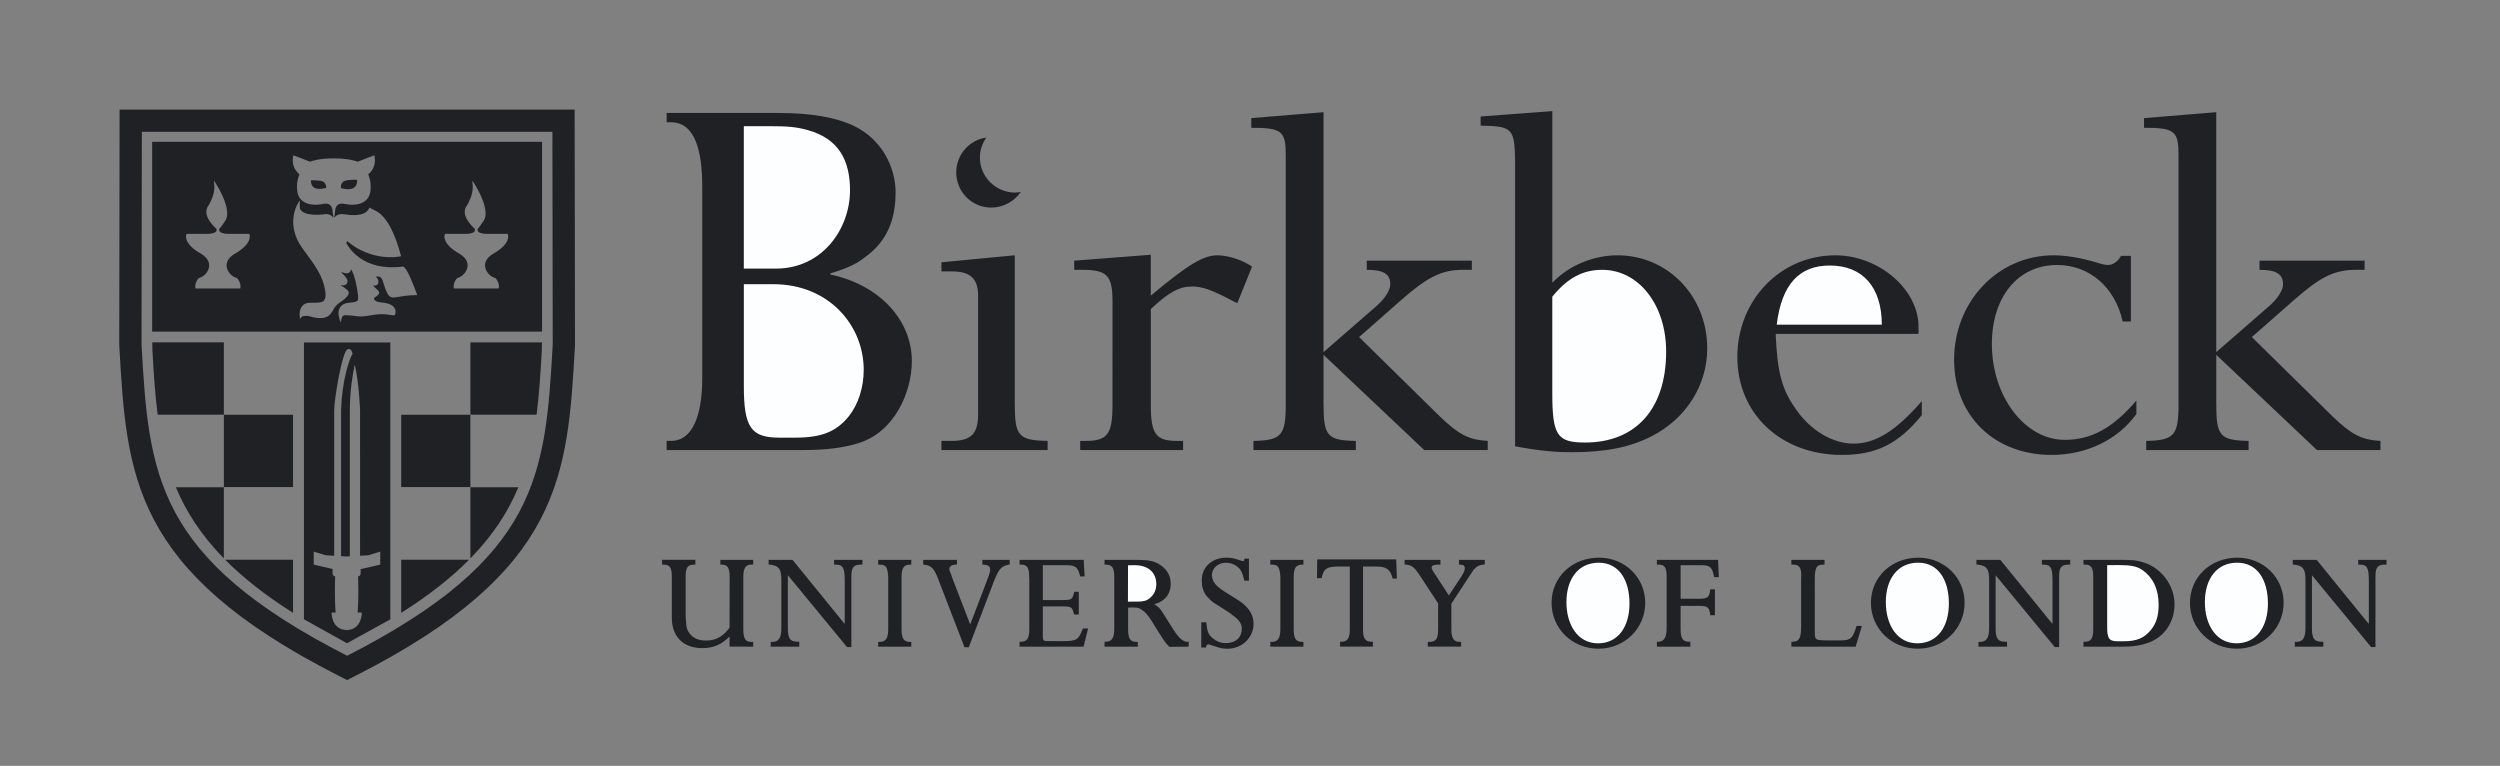 <svg xmlns="http://www.w3.org/2000/svg" xmlns:xlink="http://www.w3.org/1999/xlink" viewBox="42 23 173 53">
    <rect x="42" y="23" width="173" height="53" fill="#808080" stroke="none"/>
    <title>birkbeck-logo icon</title>
    <path d="M207.148 62.071h-.093c-.487 0-.673.155-.673.807v4.9h-.301l-4.074-4.949h-.021v3.646c0 .754.177.933.706.933h.083v.34h-1.973v-.329h.093c.456 0 .643-.262.643-.975v-3.325c0-.744-.162-.999-.881-1.058v-.317h1.659l3.586 4.411h.021v-3.011c0-.907-.156-1.072-.643-1.072h-.093V61.742h1.961v.328zm-10.357 5.819c-1.82 0-3.246-1.402-3.246-3.171 0-1.779 1.415-3.129 3.289-3.129 1.788 0 3.193 1.381 3.193 3.119 0 1.779-1.426 3.181-3.236 3.181v0zm-6.134-.409c-.466.173-1.011.267-1.674.267h-2.806v-.34h.095c.425 0 .579-.209.579-.872v-3.649c0-.662-.176-.816-.601-.816h-.072v-.328h2.485c.757 0 1.028.009 1.412.101.238.061.477.143.705.255 1.006.51 1.696 1.574 1.696 2.716 0 1.223-.687 2.259-1.817 2.666zm-5.398-5.409h-.093c-.487 0-.674.155-.674.807v4.9h-.3l-4.075-4.949h-.021v3.646c0 .754.177.933.706.933h.083v.34h-1.973v-.329h.093c.456 0 .643-.262.643-.975v-3.325c0-.744-.162-.999-.881-1.058v-.317h1.659l3.587 4.411h.021v-3.011c0-.907-.156-1.072-.643-1.072h-.093V61.742h1.962v.328zm-10.545 5.819c-1.82 0-3.246-1.402-3.246-3.171 0-1.779 1.415-3.129 3.289-3.129 1.788 0 3.193 1.381 3.193 3.119 0 1.779-1.426 3.181-3.236 3.181v0zm-4.302-.143h-4.448v-.339h.062c.466 0 .611-.22.611-1.055V63.081l.011-.265c0-.591-.176-.746-.591-.746h-.093V61.742h2.294v.328h-.062c-.467 0-.613.158-.613 1.004l.002 3.298v.367c-.002.461.035.546.501.566l.342.01h.943c.726 0 .834-.153 1.104-.999h.367l-.43 1.43v-0zm-10.877-3.315c.663 0 .752-.102.814-.652h.323v1.796h-.323c-.072-.571-.151-.651-.825-.651h-1.226v1.611c0 .662.166.872.591.872h.083v.339h-2.315v-.339h.083c.425 0 .591-.309.591-.972v-3.538c0-.662-.155-.828-.58-.828h-.094V61.742h4.233l.052 1.194h-.323c-.135-.673-.255-.825-.897-.825h-1.423v2.321H159.534zm-6.921 3.457c-1.82 0-3.246-1.402-3.246-3.171 0-1.779 1.416-3.129 3.289-3.129 1.788 0 3.193 1.381 3.193 3.119 0 1.779-1.426 3.181-3.236 3.181l0.0 0zm-7.868-5.83c-.385.032-.517.096-.785.38l-.124.194-1.402 2.135v1.767c0 .662.176.883.601.883h.072v.328h-2.304v-.328h.114c.456-.002.601-.221.601-.883V64.757l-1.262-1.928c-.415-.632-.583-.729-1.06-.77v-.317h2.48v.328h-.124c-.301 0-.479.048-.487.207-.003.061.042.143.104.255l.114.173.978 1.497.874-1.323c.135-.214.229-.408.229-.54 0-.224-.135-.269-.404-.269V61.742h1.785v.317-0zm-6.373.979l-.021-.081c-.176-.571-.399-.754-1.166-.754h-.865V66.566c0 .642.177.841.592.841h.093v.339h-2.273v-.339h.072c.435 0 .601-.21.601-.872v-4.332h-.793c-.829 0-1.03.183-1.155.805h-.323l.019-1.296h5.465l.044 1.326h-.292v-0zm-6.175-.968h-.073c-.435 0-.595.214-.601.839v3.637c0 .662.166.872.601.872h.073v.329h-2.293v-.329h.083c.425 0 .613-.22.613-.883v-3.637c-.055-.715-.187-.828-.613-.828h-.083V61.742h2.293v.328-0zm-5.242 5.821c-.321 0-.483-.032-.981-.194-.24-.078-.325-.115-.366-.115-.07 0-.112.073-.164.226h-.319l.004-1.746h.344l.01.112c.06.54.14.77.482 1.025.249.204.524.305.845.305.715 0 1.122-.415 1.122-1.001 0-.245-.102-.516-.465-.801-.217-.183-.455-.352-.704-.505-.384-.245-.649-.402-.784-.494-.145-.102-.333-.29-.468-.443-.259-.316-.353-.689-.353-1.097-.001-.947.742-1.574 1.696-1.574.301 0 .477.03.829.143.208.071.255.083.32.09.079.008.104-.042.103-.12-0-.01-.001-.02-.001-.041h.321v1.521h-.328l-.01-.082c-.114-.458-.219-.704-.478-.898-.228-.173-.488-.266-.789-.263-.598.007-.976.45-.96.872.009.249.123.517.361.741.145.132.349.279.535.401.135.082.327.208.648.401.477.296.718.478.944.748.263.315.396.694.397 1.06.002.931-.782 1.729-1.792 1.729v-0zm-5.32-23.502v6.59c0 2.085.341 2.532 1.856 2.532h.379v.633h-7.121v-.633h.341c1.553 0 1.894-.447 1.894-2.532V43.868c0-1.824-.379-2.197-2.121-2.197h-.53v-.633l5.302-.409v2.829c2.576-2.159 3.636-2.792 4.621-2.792.72 0 1.742.335 2.386.782l-1.023 2.532-.303-.149c-1.401-.745-2.083-1.005-2.84-1.005-.871 0-1.629.41-2.841 1.564zm-4.655 23.358h-4.428v-.34h.083c.425 0 .591-.209.591-.872V63.081l-.011-.183c0-.662-.154-.827-.579-.827h-.083V61.742h4.439l.063 1.144h-.312c-.145-.611-.286-.775-.949-.775h-1.631v2.412h1.362c.653 0 .68-.051.794-.51.01-.01.01-.031.021-.061h.311v1.572h-.323c-.135-.499-.15-.56-.793-.56h-1.372v2.03c0 .397.04.372.599.372h.881c.892 0 1.006-.143 1.296-.876h.357l-.315 1.257h-0zm-5.109-5.687c-.529.092-.733.247-1.065 1.092l-1.766 4.636h-.3l-1.835-4.76c-.28-.744-.511-.926-1.019-.957V61.742h2.336v.317c-.321.01-.529.109-.529.323 0 .092.01.086.124.372l.062.193 1.258 3.265 1.227-3.213c.093-.255.155-.445.155-.577 0-.255-.156-.341-.539-.352V61.742h1.889v.317h0zm-6.81.011h-.073c-.435 0-.595.214-.601.839v3.637c0 .662.166.872.601.872h.073v.329h-2.293v-.329h.083c.425 0 .613-.22.613-.883v-3.637c-.055-.715-.187-.828-.613-.828h-.083V61.742h2.293v.328h-0zm-3.38 0h-.093c-.487 0-.674.155-.674.807v4.9h-.3l-4.075-4.949h-.021v3.646c0 .754.177.933.706.933h.083v.34H95.332v-.329h.094c.456 0 .643-.262.643-.975v-3.325c0-.744-.162-.999-.881-1.058v-.317h1.659l3.587 4.411h.021v-3.011c0-.907-.156-1.072-.644-1.072h-.093V61.742h1.963v.328zm-7.56-0h-.163c-.291.002-.522.165-.522.827v3.638c.006.558.097.883.522.883h.163v.329l-1.637-.006v-.694c-.573.563-1.107.801-1.895.801-1.41 0-2.124-.912-2.1-2.149V62.898c0-.662-.166-.827-.591-.827h-.083v-.331h2.304v.331h-.072c-.435 0-.601.165-.601.827v2.7c.035.655.035.895.238 1.192.246.358.636.536 1.175.536.695 0 1.175-.288 1.625-.888l.006-3.357v-.183c-.006-.511-.097-.827-.522-.827h-.12v-.328h2.273v.328h-0zm16.108-29.549l.019.005c-.277.392-.44.868-.44 1.381 0 1.337 1.102 2.421 2.462 2.421l.368-.044c-.449.648-1.205 1.079-2.048 1.079-1.351 0-2.421-1.107-2.421-2.434 0-1.208.885-2.232 2.061-2.408zm80.135-1.349l5-.41v16.604l3.636-3.165c.606-.521.985-1.117.985-1.526 0-.707-.455-1.005-1.629-1.005v-.633h7.272v.633h-.606c-1.477 0-2.461.484-4.317 2.122l-2.879 2.532 5.606 5.51c1.288 1.229 1.97 1.601 3.296 1.675v.633h-4.394l-6.969-6.59v3.425c0 2.197.265 2.494 2.235 2.532v.633h-7.083v-.633c1.932-.037 2.235-.372 2.235-2.532V33.741c0-1.675-.265-1.899-2.386-1.899v-.67l0-0zm-6.249 9.493c.871 0 1.932.186 2.917.484.341.111.644.186.833.186.341 0 .682-.223.909-.633h.682v4.542h-.568c-.53-2.383-2.31-3.909-4.545-3.909-2.689 0-4.507 2.197-4.507 5.473 0 3.611 2.272 6.627 5.038 6.627 1.856 0 3.333-.819 4.962-2.718v.931c-1.288 1.787-3.447 2.829-5.871 2.829-3.977 0-6.742-2.718-6.742-6.589 0-4.021 3.03-7.223 6.893-7.223l0-0zm-21.892 7.037c0-3.946 2.992-7.036 6.78-7.036 3.03 0 5.795 2.383 5.757 4.989v.447h-9.885c.114 2.643.417 3.835 1.401 5.212.985 1.452 2.538 2.383 3.977 2.383 1.553 0 2.954-.893 4.735-2.941v.968c-1.629 2.01-3.182 2.755-5.53 2.755-4.204 0-7.234-2.829-7.234-6.776l-0.0 0zm-11.44 6.59c-1.136 0-2.121-.075-3.939-.41v-19.769c-.038-2.234-.189-2.383-2.386-2.42v-.633l4.962-.372v11.876c1.136-1.191 2.841-1.899 4.507-1.899 3.485 0 6.212 2.829 6.212 6.441 0 2.532-1.439 4.84-3.825 6.068-1.515.782-3.22 1.117-5.53 1.117zm-5.832-.149h-4.394l-6.969-6.59v3.425c0 2.197.265 2.494 2.235 2.532v.633H128.739v-.633c1.932-.037 2.235-.372 2.235-2.532v-17.237c0-1.675-.265-1.899-2.386-1.899v-.67l5-.41v16.604l3.636-3.165c.606-.521.985-1.117.985-1.526 0-.707-.454-1.005-1.629-1.005v-.633h7.272v.633h-.606c-1.477 0-2.462.484-4.318 2.122l-2.878 2.532 5.606 5.51c1.288 1.229 1.97 1.601 3.295 1.675v.633-0zm-20.697 13.605l-1.343.009c-.241-.261-.282-.293-.732-1.006-.394-.652-.648-1.06-.845-1.274-.083-.102-.233-.223-.357-.305-.197-.122-.3-.137-.611-.137l-.302.011v1.511c0 .662.166.861.601.861h.072v.328h-2.305v-.34h.073c.425 0 .601-.243.601-.905V62.91c0-.662-.176-.839-.601-.839h-.073v-.328h2.264c.694 0 1.129.069 1.481.283.487.275.836.72.836 1.384 0 .619-.327 1.179-1.136 1.403.394.265.423.324.703.773l.446.713c.498.795.776 1.117 1.184 1.12h.052l-.009.329zM107.147 53.51h.682c1.364 0 1.856-.484 1.856-1.824v-8.228c0-1.154-.53-1.675-1.78-1.675h-.757v-.633l5.075-.484v10.312c0 2.197.265 2.495 2.272 2.532v.633h-7.348v-.633zm-5.72.149c-1.027.322-2.197.484-3.863.484H88.133v-.633h.303c1.553 0 2.159-1.909 2.159-4.329V35.89c0-2.42-.49-4.429-2.159-4.429h-.303v-.644h7.726c2.273 0 4.001.304 5.249.905 1.936.933 2.867 2.877 2.867 4.59 0 1.452-.342 3.068-1.84 4.273-.785.632-1.273.904-2.678 1.336v.074c3.371.707 5.643 3.127 5.643 5.994 0 2.122-1.177 4.888-3.674 5.67z" fill="#202124" fill-rule="evenodd"></path>
    <path d="M100.821 36.174c0-2.085-.785-3.567-2.899-4.163-.818-.231-1.381-.28-2.821-.28h-1.629v9.855h2.235c3.181 0 5.113-2.732 5.113-5.412zm95.993 25.764c-1.426 0-2.237 1.135-2.237 2.727 0 1.606.807 2.852 2.18 2.852 1.405 0 2.183-1.163 2.183-2.755 0-1.634-.733-2.824-2.127-2.824zm-22.078 0c-1.426 0-2.237 1.135-2.237 2.727 0 1.606.807 2.852 2.18 2.852 1.405 0 2.183-1.163 2.183-2.755 0-1.634-.732-2.824-2.127-2.824zM152.865 41.672c-1.363 0-2.424.596-3.446 1.861v6.664c0 2.941.341 3.425 2.272 3.425 3.522 0 5.606-2.345 5.606-6.292 0-3.239-1.894-5.659-4.432-5.659v-0zm15.758-.298c-2.121 0-3.333 1.303-3.674 4.095h7.272c0-2.606-1.326-4.095-3.598-4.095h0zm-48.042 20.738l-.521.004-.007 2.518.697-.004c.39 0 .616-.063.844-.262.282-.246.422-.56.422-.947 0-.794-.544-1.29-1.436-1.309v-0zm32.054-.173c-1.426 0-2.237 1.135-2.237 2.727 0 1.606.807 2.852 2.18 2.852 1.405 0 2.183-1.163 2.183-2.755 0-1.634-.732-2.824-2.127-2.824zm37.647.524c-.403-.283-.84-.359-1.639-.359l-.826.002v4.244c0 .799.103 1.025.704 1.025h.447c.902 0 1.41-.229 1.855-.759.394-.469.555-.999.555-1.783 0-1.08-.416-1.891-1.097-2.369zM95.519 42.666h-2.045v7.045c0 2.867.492 3.574 2.462 3.574h1.098c1.818 0 2.841-.41 3.712-1.489.644-.819 1.023-1.973 1.023-3.202 0-3.09-2.424-5.928-6.25-5.928v0z" fill="#fdfeff" fill-rule="evenodd"></path> 
    <path d="M66.022 32.121H51.816l-.023 14.717c.511 9.028.948 14.764 14.228 21.541 13.279-6.777 13.717-12.513 14.228-21.541l-.023-14.717H66.022zm3.741 33.287V61.732h4.698c-1.222 1.232-2.759 2.452-4.698 3.676zm4.787-3.767V56.72h3.32c-.705 1.688-1.748 3.316-3.32 4.922zm-12.273 3.767c-1.939-1.224-3.475-2.444-4.697-3.676h4.697v3.676zm-4.787-3.767c-1.572-1.606-2.615-3.234-3.32-4.922h3.32V61.642zm12.273-4.935h4.786v-5.006h-4.786v5.006zm-12.272-0h4.786v-5.006h-4.786v5.006zm11.519 9.153l-3.001 1.654-2.977-1.66V46.697h5.978v19.162-0zM79.495 47.166v.038l-.002.038c-.088 1.555-.179 3.034-.362 4.455h-4.581V46.692H79.501l-.006.475zm-22.005 4.531h-4.581c-.183-1.421-.274-2.9-.362-4.455l-.002-.038v-.038l-.004-.475h4.949v5.006zm-4.96-5.752h26.981v-13.133H52.53v13.133zM63.515 35.48c.069-.009.236-.017.611.023.169.019.291.078.363.176.081.111.084.251.077.329-.415.103-.721.079-.889-.069-.155-.137-.167-.355-.162-.46v0zm2.15.183c.075-.109.209-.174.401-.195.419-.046.587-.029.647-.016.007.103.002.347-.17.5-.178.157-.503.182-.943.072-.012-.081-.02-.237.065-.36v0zm-2.944-.6c-.155.378-.205.758-.151 1.159.041.316.18.559.413.722.458.319 1.126.221 1.392.165.181-.038.327-.019.435.056.161.112.19.321.19.322l.071.587c-.026-.039-.056-.077-.093-.111-.108-.097-.248-.147-.415-.149l-.001-.004-.086.008c-.003 0-.006 0-.009.001l.005.045-.01-.041c-.143.034-1.516.176-1.71-.402l-.012-.559-.182.32c-.008.015-.204.363-.256.909-.047.502.024 1.274.633 2.1.925 1.254 1.434 1.945 1.576 2.984.042.3.012.502-.09.617-.138.155-.421.159-.721.155-.103-.001-.207 0-.309.006-.195.011-.352.082-.466.212-.229.261-.193.663-.191.68l.02.211.153-.149c.038-.037.244-.057.435-.042 1.211.363 1.503.005 1.759-.5.109-.213.314-.36.513-.503.214-.153.415-.298.505-.519.078-.191-.151-.344-.353-.478-.083-.056-.17-.113-.203-.153-0-0-.001-.001-.001-.002.012-.003.035.003.068.014.126.046.252.021.337-.066.08-.082.105-.203.062-.303-.065-.147-.225-.336-.337-.427-.028-.023-.053-.07-.062-.102.015.003.037.009.067.021.203.082.354.088.462.017.082-.054.122-.139.141-.233.11.186.262.539.377 1.174.098.542.151.879.061.999-.068.089-.26.11-.577.145l-.047.005c-.266.029-.46.131-.575.304-.201.301-.079.698-.074.715l.108.343.088-.349c.024-.095.145-.166.253-.157.056.007.106.009.168.012.118.005.28.012.628.06.322.044.617-.007.929-.06.216-.036.438-.074.68-.082.309-.009.545.031.7.057.166.028.31.053.34-.084.035-.171.005-.319-.089-.441-.153-.199-.468-.315-.963-.355-.24-.018-.397-.128-.422-.221-.013-.047.011-.091.07-.13.17-.11.27-.194.281-.296.009-.089-.056-.152-.084-.179-.04-.039-.082-.078-.122-.114-.077-.07-.192-.177-.202-.202.008-.016.013-.024.014-.025.007 0.0.022.003.033.005.06.012.184.037.273-.11.106-.171-.017-.373-.136-.51.236-.019.373.017.461.275.04.118.07.211.096.291.067.208.108.334.216.559.182.374.366.357.764.286.679-.122 1.173-.124 1.178-.124l.145-0-.049-.134c-.657-1.793-.87-1.828-.95-1.841-.028-.005-.053-.001-.073.007-2.709.322-3.685-1.341-3.839-1.643l.069-.124c1.683 1.425 3.537 1.079 3.617 1.063l.107-.021-.028-.103c-.703-2.56-1.489-2.931-1.911-3.131-.059-.028-.109-.052-.147-.076l-.094-.061-.053.097c-.31.571-1.304.43-1.678.377-.045-.006-.08-.011-.106-.014-.211-.019-.383.03-.512.145-.041.037-.072.077-.099.119l.077-.595c0-.002.029-.211.19-.323.107-.074.253-.094.433-.056.266.057.935.154 1.392-.165.234-.163.373-.406.414-.722.052-.4.001-.79-.152-1.159.166-.131.552-.518.447-1.194l-.019-.122-.117.043c-.007.002-.661.241-1.042.403-.148-.06-.656-.232-1.648-.232-.993 0-1.502.171-1.65.232-.378-.161-1.013-.393-1.041-.403l-.117-.043-.019.121c-.105.677.28 1.063.446 1.195h0zm3.46 31.543c-.04 0-.072-.007-.111-.008-.039.001-.072.008-.111.008h.222zm-1.165-3.938c0 .051.011.193.177.217-.015.457-.043 1.659.034 2.5h-.282s-.029 1.189 1.046 1.213c1.075-.024 1.046-1.213 1.046-1.213h-.292c.077-.842.049-2.043.034-2.5.166-.024.177-.166.177-.217v-.286h.009l1.347-.31v-.901l-.831.254-.564.032V51.396s-.066-1.915-.37-3.167c-.153.775-.338 1.785-.338 3.185v10.082l-.219.012-.387-.022V51.396c.056-1.963.54-3.526.8-3.917-.119-.339-.148-.319-.319-.319-.389 0-.959 3.46-.959 4.237v10.062l-.584-.034-.831-.254v.901l1.303.3v.296zm8.752-22.124c.54.31.615.667.584.912-.044.346-.34.681-.688.779l-.029.008-.02.022c-.01.012-.253.287-.216.608l.01.089h3.104l.01-.089c.036-.321-.206-.596-.216-.608l-.02-.022-.029-.008c-.348-.098-.644-.433-.688-.779-.031-.245.045-.601.584-.911 1.202-.688 1.007-1.271.998-1.295l-.024-.066h-1.406c-.603 0-.661-.201-.661-.201-0 0-0.0 0-0.0 0l-.015-.134c.073-.065.192-.222.426-.575.485-.731-.527-2.367-.57-2.437l-.216-.345.027.404c.04.583-.374 1.279-.372 1.279-.548.657.3 1.467.503 1.644l-.002.033.029.011-.012.115c-0.0.002-.054.206-.662.206H72.795l-.024.066c-.009.024-.205.607.998 1.295zm-17.883 0c.54.31.615.667.584.912-.044.346-.34.681-.688.779l-.029.008-.02.022c-.01.011-.252.286-.216.608l.01.089h3.104l.01-.089c.036-.321-.206-.596-.216-.608l-.02-.022-.029-.008c-.348-.098-.644-.433-.688-.779-.031-.245.045-.601.584-.911 1.202-.688 1.007-1.271.998-1.295l-.024-.066H57.841c-.603 0-.661-.201-.661-.201l-.015-.134c.073-.065.192-.222.426-.575.486-.731-.527-2.367-.57-2.437l-.216-.345.028.404c.04.583-.374 1.279-.372 1.279-.548.657.3 1.467.503 1.644l-.002.033.029.011-.012.115c-0.0.002-.054.206-.662.206h-1.404l-.024.066c-.009.024-.205.607.998 1.295v-0zm25.905 6.312l-.002.043c-.511 9.045-.881 15.58-15.105 22.824l-.661.336v.001l-.001-.001-.002.001v-.001l-.661-.336c-14.224-7.244-14.594-13.779-15.105-22.824l-.002-.043v-.043l.025-16.227h31.489l.025 16.227v.043z" fill="#202124" fill-rule="evenodd"></path>
</svg>
